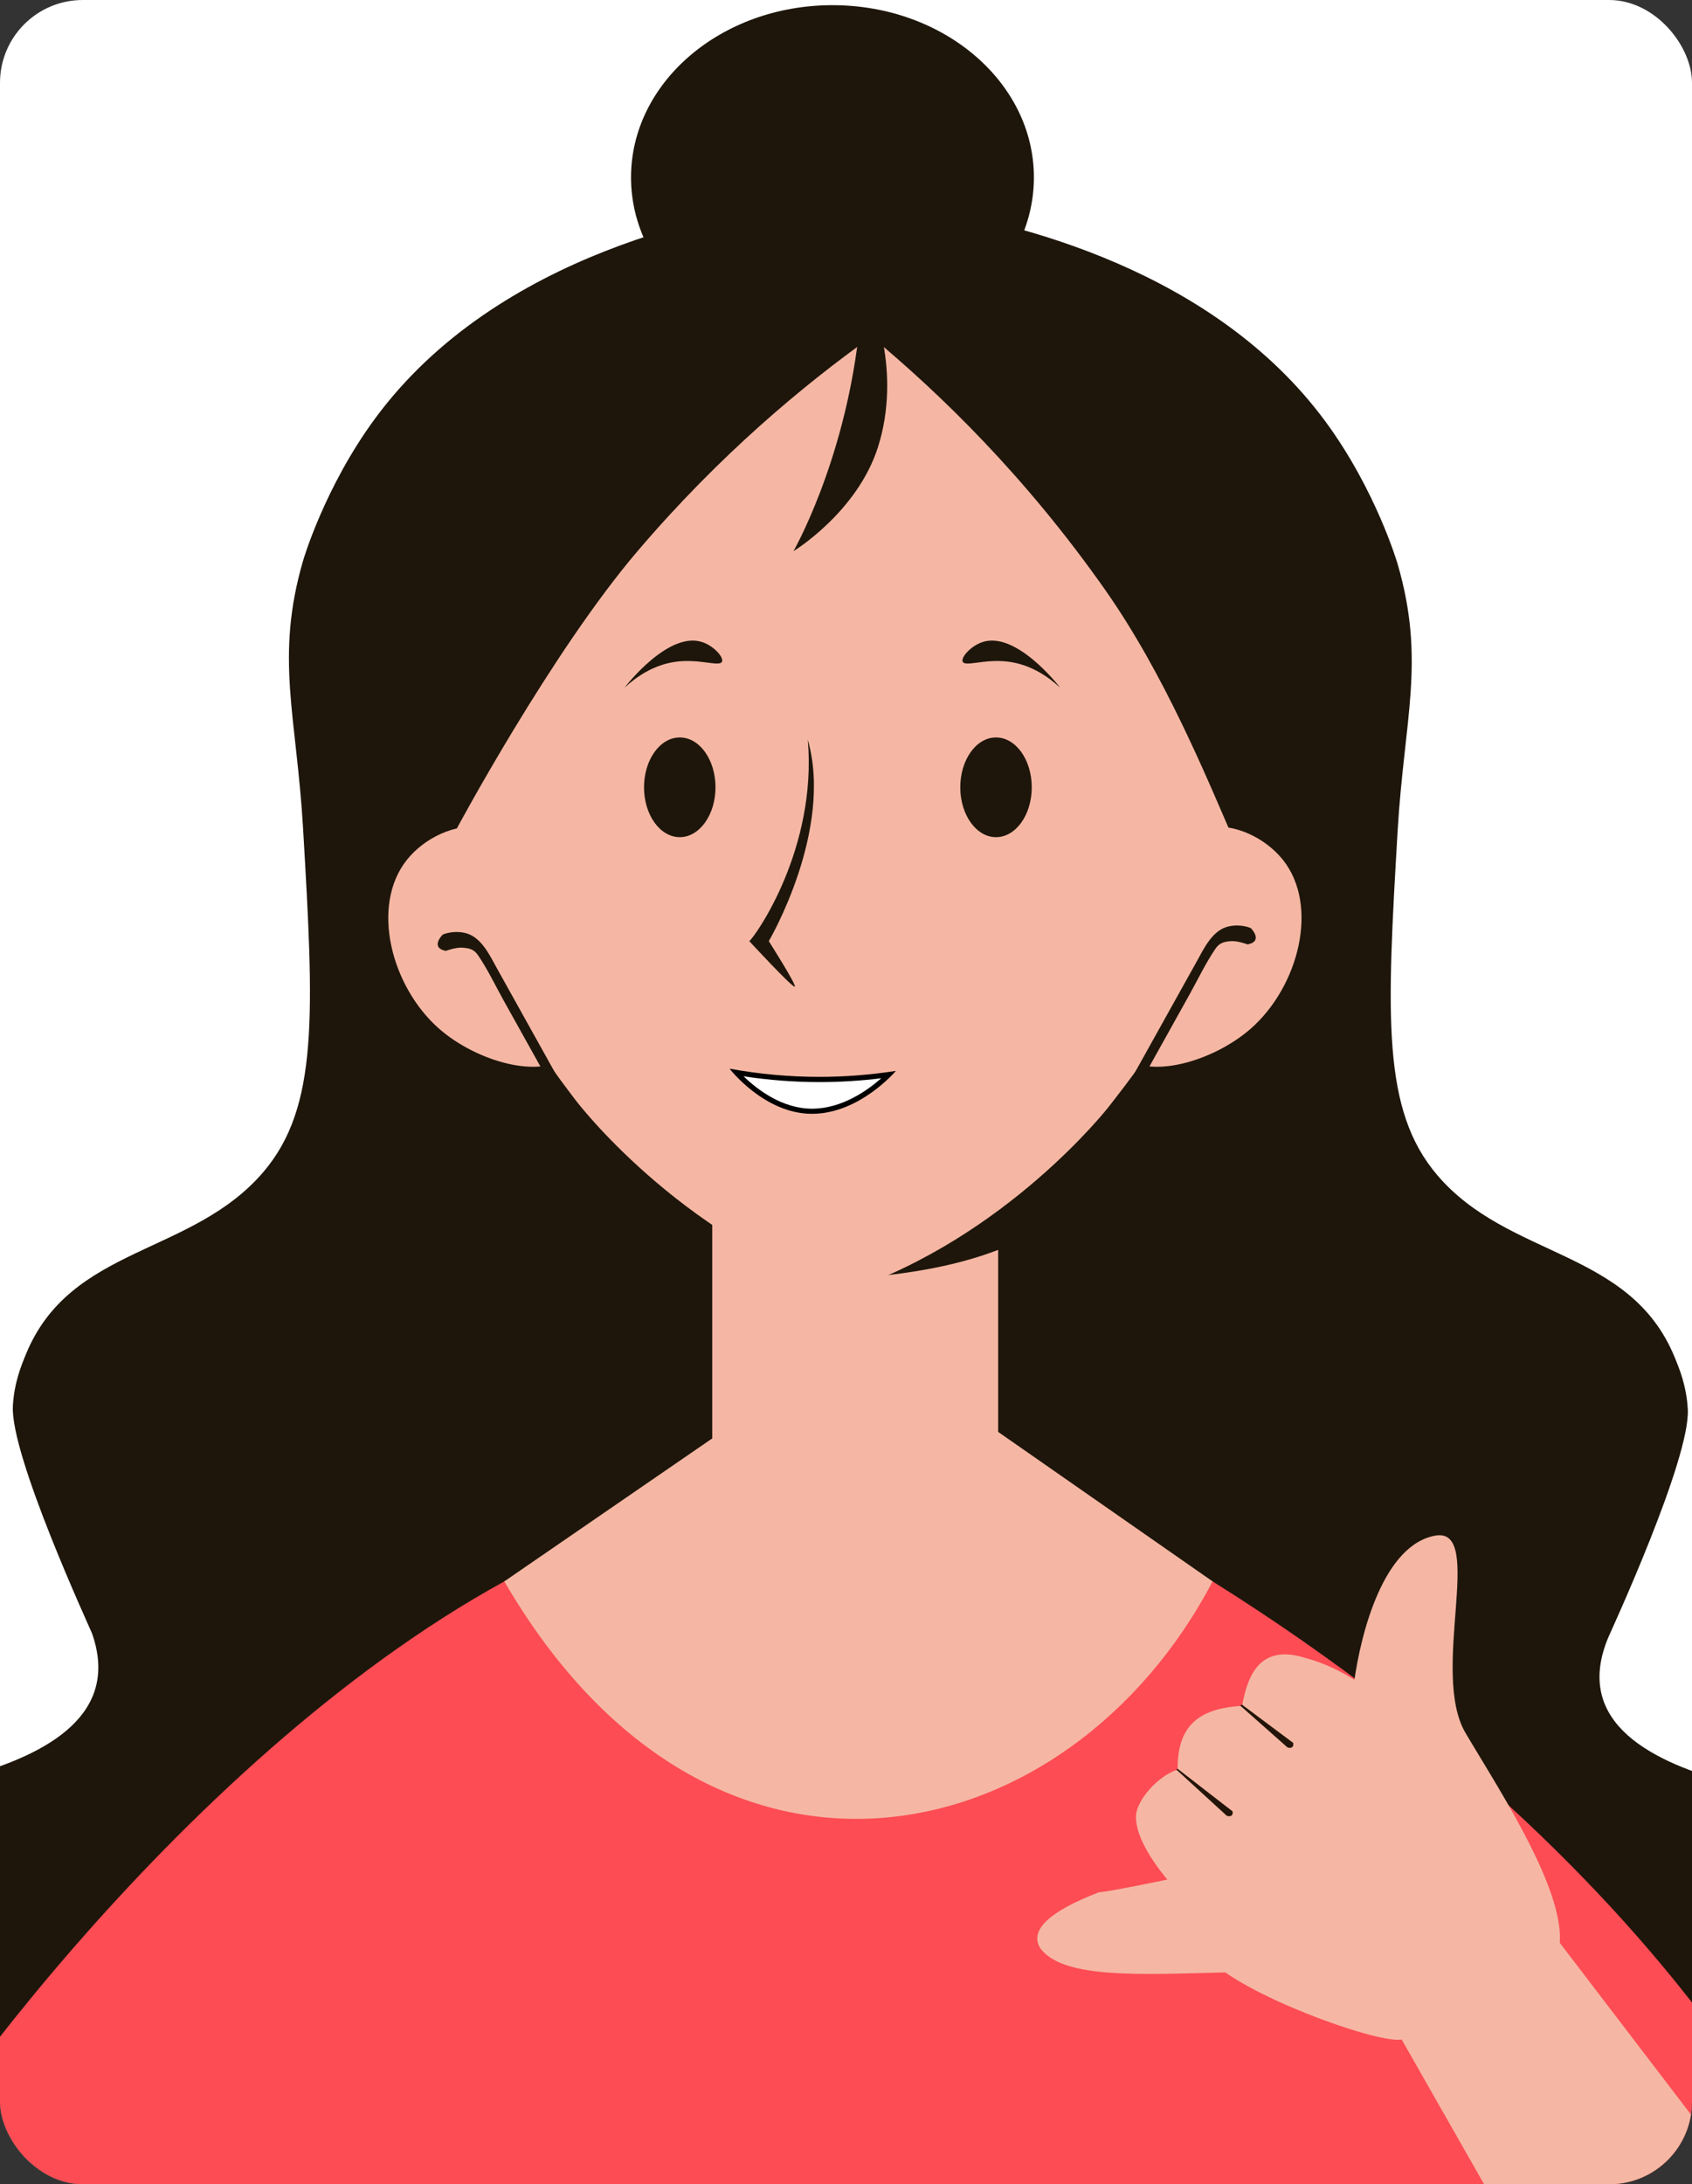 <svg width="327" height="422" viewBox="0 0 327 422" fill="none" xmlns="http://www.w3.org/2000/svg">
<rect x="0" y="0" width="327" height="422" fill="#333333" stroke="none"/>
<g clip-path="url(#clip0_2890_123520)">
<rect width="327" height="422" rx="16" fill="white"/>
<path d="M199.814 34.279C199.814 52.664 182.384 67.558 160.884 67.558C139.385 67.558 121.954 52.664 121.954 34.279C121.954 15.894 139.385 1 160.884 1C182.384 1 199.814 15.894 199.814 34.279Z" fill="#1E160B"/>
<path d="M375 351.5C364.137 348.059 297.516 347.605 310.891 316.197C311.217 315.431 326.739 281.825 326.187 272.243C325.923 267.747 324.592 264.507 323.637 262.197C314.997 241.237 291.564 243.234 277.762 227.034C267.075 214.488 267.992 196.48 270.114 160.476C271.395 138.8 275.539 127.674 270.114 108.987C270.114 108.987 265.983 94.746 256.1 81.359C234.6 52.25 196.775 42.969 177.084 39.98V38.047H156.689V38.674C139.271 40.759 96.134 48.846 72.575 80.744C62.679 94.131 58.56 108.372 58.56 108.372C53.135 127.059 57.279 138.185 58.56 159.86C60.682 195.865 61.612 213.873 50.912 226.419C37.111 242.619 13.677 240.622 5.037 261.581C4.083 263.892 2.752 267.132 2.488 271.628C1.935 281.21 17.507 314.803 17.784 315.581C28.621 346.349 -36.137 347.059 -47 350.5V429.5C-47 428.244 164.337 428.605 164.337 428.605L164.325 426.093H164.35C164.337 428.127 164.337 429.22 164.337 429.22C164.337 429.22 375 430.476 375 431.732" fill="#1E160B"/>
<path d="M-24.348 429.86C-19.903 417.692 33.419 340.698 97.466 305.535C114.005 299.469 176.318 269.179 234.35 305.535C332.68 367.145 356.49 436.303 352.396 429.86" fill="#FD4C54"/>
<path d="M192.907 276.651L234.349 305.535C206.721 358.279 137.651 374.605 97.465 305.535L137.651 277.907V208.837H192.907V276.651Z" fill="#F5B7A3"/>
<path d="M192.455 235.687C192.367 235.737 192.266 235.774 192.178 235.812V235.825C192.279 235.774 192.367 235.737 192.455 235.687Z" fill="#1E160B"/>
<path d="M195.417 233.953C194.161 223.907 165.955 246.939 165.955 246.939C175.21 246.11 184.215 244.804 192.905 241.488C192.905 240.685 196.672 244 195.417 233.953Z" fill="#1E160B"/>
<path d="M193.144 68.211C185.031 63.678 177.007 61.128 169.886 59.722H156.914C149.793 61.141 141.769 63.678 133.656 68.211C125.179 72.958 81.741 109.917 88.61 162.711C91.762 186.848 103.931 202.91 111.277 212.605C111.277 212.605 131.031 238.663 163.105 249.463C163.243 249.513 163.394 249.513 163.394 249.513C163.394 249.513 163.532 249.513 163.683 249.463C194.651 239.027 214.254 213.86 214.254 213.86C222.266 203.575 234.925 187.313 238.177 162.711C245.172 109.879 201.545 72.92 193.144 68.211Z" fill="#F5B7A3"/>
<path d="M156.92 214.706C149.96 214.706 144.39 209.496 142.29 207.216C147.63 208.106 153.03 208.566 158.36 208.566C162.81 208.566 167.32 208.246 171.78 207.626C169.58 209.806 163.85 214.706 156.92 214.706Z" fill="white"/>
<path d="M143.71 207.946C148.59 208.686 153.51 209.066 158.37 209.066C162.33 209.066 166.33 208.816 170.31 208.326C167.66 210.676 162.71 214.206 156.92 214.206C151.09 214.196 146.25 210.416 143.71 207.946ZM141 206.476C141 206.476 147.71 215.196 156.92 215.196C166.14 215.196 173.14 206.906 173.14 206.906C168.21 207.666 163.29 208.056 158.36 208.056C152.58 208.056 146.79 207.536 141 206.476Z" fill="black"/>
<path d="M238.744 163C255.208 126.581 198.407 34.543 169.875 52.488C129.802 22.098 48.225 129.658 88.298 160.049C88.298 160.049 106.507 126.079 123.209 106.488C139.146 87.789 155.371 74.34 168.419 65.046C181.743 76.098 198.232 92.084 213.628 114.023C224.993 130.211 233.106 149.927 238.744 163Z" fill="#1E160B"/>
<path d="M165.906 65.046C162.993 89.66 153.348 106.488 153.348 106.488C153.348 106.488 165.655 99.004 169.674 86.395C174.308 71.891 168.657 57.399 167.162 57.512C166.484 57.562 166.421 60.689 165.906 65.046Z" fill="#1E160B"/>
<path d="M93.696 159.86C87.982 158.881 81.929 161.983 78.626 166.14C71.556 175.043 75.612 190.678 84.905 198.791C92.126 205.095 104.71 208.749 110.022 203.814C118.787 195.664 109.457 162.548 93.696 159.86Z" fill="#F5B7A3"/>
<path d="M247.95 166.14C244.647 161.983 238.582 158.881 232.88 159.86C217.12 162.56 207.789 195.664 216.555 203.814C221.867 208.749 234.438 205.095 241.671 198.791C250.964 190.678 255.02 175.031 247.95 166.14Z" fill="#F5B7A3"/>
<path d="M86.163 183.721C86.163 183.721 88.034 183.018 89.303 183.093C90.797 183.181 91.626 183.445 92.405 184.587C94.276 187.338 95.745 190.44 97.365 193.353C100.894 199.682 104.423 206.024 107.952 212.353C108.542 213.408 110.174 212.467 109.584 211.399L96.059 187.124C94.602 184.5 92.932 180.782 89.604 180.192C87.193 179.765 85.548 180.581 85.548 180.581C85.548 180.581 83.024 183.093 86.163 183.721Z" fill="#1E160B"/>
<path d="M217.698 210.143L231.223 185.868C232.692 183.244 234.35 179.527 237.69 178.936C240.101 178.509 241.747 179.326 241.747 179.326C241.747 179.326 244.258 181.837 241.119 182.465C241.119 182.465 239.248 181.762 237.979 181.837C236.485 181.925 235.656 182.189 234.877 183.332C233.006 186.094 231.537 189.184 229.917 192.097C226.388 198.426 222.859 204.768 219.33 211.098" fill="#1E160B"/>
<path d="M138.279 152.112C138.279 157.437 135.19 161.744 131.372 161.744C127.555 161.744 124.465 157.437 124.465 152.112C124.465 146.787 127.555 142.48 131.372 142.48C135.19 142.467 138.279 146.787 138.279 152.112Z" fill="#1E160B"/>
<path d="M185.586 152.112C185.586 157.437 188.675 161.744 192.493 161.744C196.311 161.744 199.4 157.437 199.4 152.112C199.4 146.787 196.311 142.48 192.493 142.48C188.675 142.467 185.586 146.787 185.586 152.112Z" fill="#1E160B"/>
<path d="M156.116 142.907C157.937 163.992 146.044 180.807 144.813 181.837C144.813 181.837 153.19 190.904 153.604 190.628C154.006 190.364 148.581 181.837 148.581 181.837C148.581 181.837 161.139 160.488 156.116 142.907Z" fill="#1E160B"/>
<path d="M120.698 132.86C122.971 130.776 126.349 128.39 130.745 127.837C135.303 127.26 139.071 128.892 139.535 127.837C139.912 126.983 137.94 124.811 135.768 124.07C129.275 121.847 121.05 132.396 120.698 132.86Z" fill="#1E160B"/>
<path d="M204.888 132.86C202.615 130.776 199.236 128.39 194.841 127.837C190.283 127.26 186.515 128.892 186.05 127.837C185.674 126.983 187.645 124.811 189.818 124.07C196.31 121.847 204.536 132.396 204.888 132.86Z" fill="#1E160B"/>
<path d="M295.716 367.862L266.097 385.629L294.144 434.864L328.813 444.154L335.391 419.797L295.716 367.862Z" fill="#F5B7A3"/>
<path d="M271.51 393.514C271.529 396.354 247.26 388.382 236.8 381.081C220.746 381.46 205.74 382.392 201.174 376.579C198.725 373.102 202.618 369.347 212.343 365.609C214.829 365.404 225.712 363.119 225.712 363.119L261.654 325.296C263.014 315.272 267.444 298.349 277.516 296.666C287.014 295.233 276.328 323.13 283.232 334.822C290.124 346.51 304.623 368.285 300.873 378.058C293.306 391.645 297.573 396.052 271.51 393.514Z" fill="#F5B7A3"/>
<path d="M226.748 364.45C226.748 364.45 237.116 374.522 244.784 374.626C245.935 374.649 246.885 374.5 247.558 374.368C254.895 371.732 253.297 364.595 253.297 364.595C261.198 364.073 264.809 360.204 266.393 353.179C271.254 351.387 274.372 348.192 275.211 345.401C281.114 340.937 266.724 324.041 252.165 320.296C243.841 317.689 241.156 323.197 240.059 329.572C232.908 330.01 227.43 332.455 227.606 341.889C223.818 343.071 219.678 347.799 219.548 350.807C219.299 356.539 226.748 364.45 226.748 364.45Z" fill="#F5B7A3"/>
<path d="M237.265 350.861C237.204 350.844 237.131 350.825 237.062 350.793L227.354 341.899L227.518 341.723L227.633 341.779L238.197 349.953C238.274 350.247 238.242 350.563 238.034 350.755C237.849 350.913 237.592 350.948 237.265 350.861Z" fill="#231509"/>
<path d="M238.108 350.046L227.544 341.872C227.54 341.884 227.528 341.881 227.525 341.893L237.104 350.687C238.027 351.026 238.16 350.385 238.108 350.046Z" fill="#231509"/>
<path d="M248.803 337.597L239.681 329.523L239.899 329.387L240.07 329.38L249.908 336.723C249.997 337.02 249.964 337.336 249.754 337.54C249.568 337.698 249.309 337.745 248.981 337.658C248.984 337.645 248.863 337.613 248.803 337.597Z" fill="#231509"/>
<path d="M249.83 336.819L239.993 329.477C239.962 329.494 239.919 329.509 239.885 329.539L248.847 337.479C249.759 337.814 249.895 337.161 249.83 336.819Z" fill="#231509"/>
</g>
<defs>
<clipPath id="clip0_2890_123520">
<rect width="327" height="422" rx="16" fill="white"/>
</clipPath>
</defs>
</svg>
